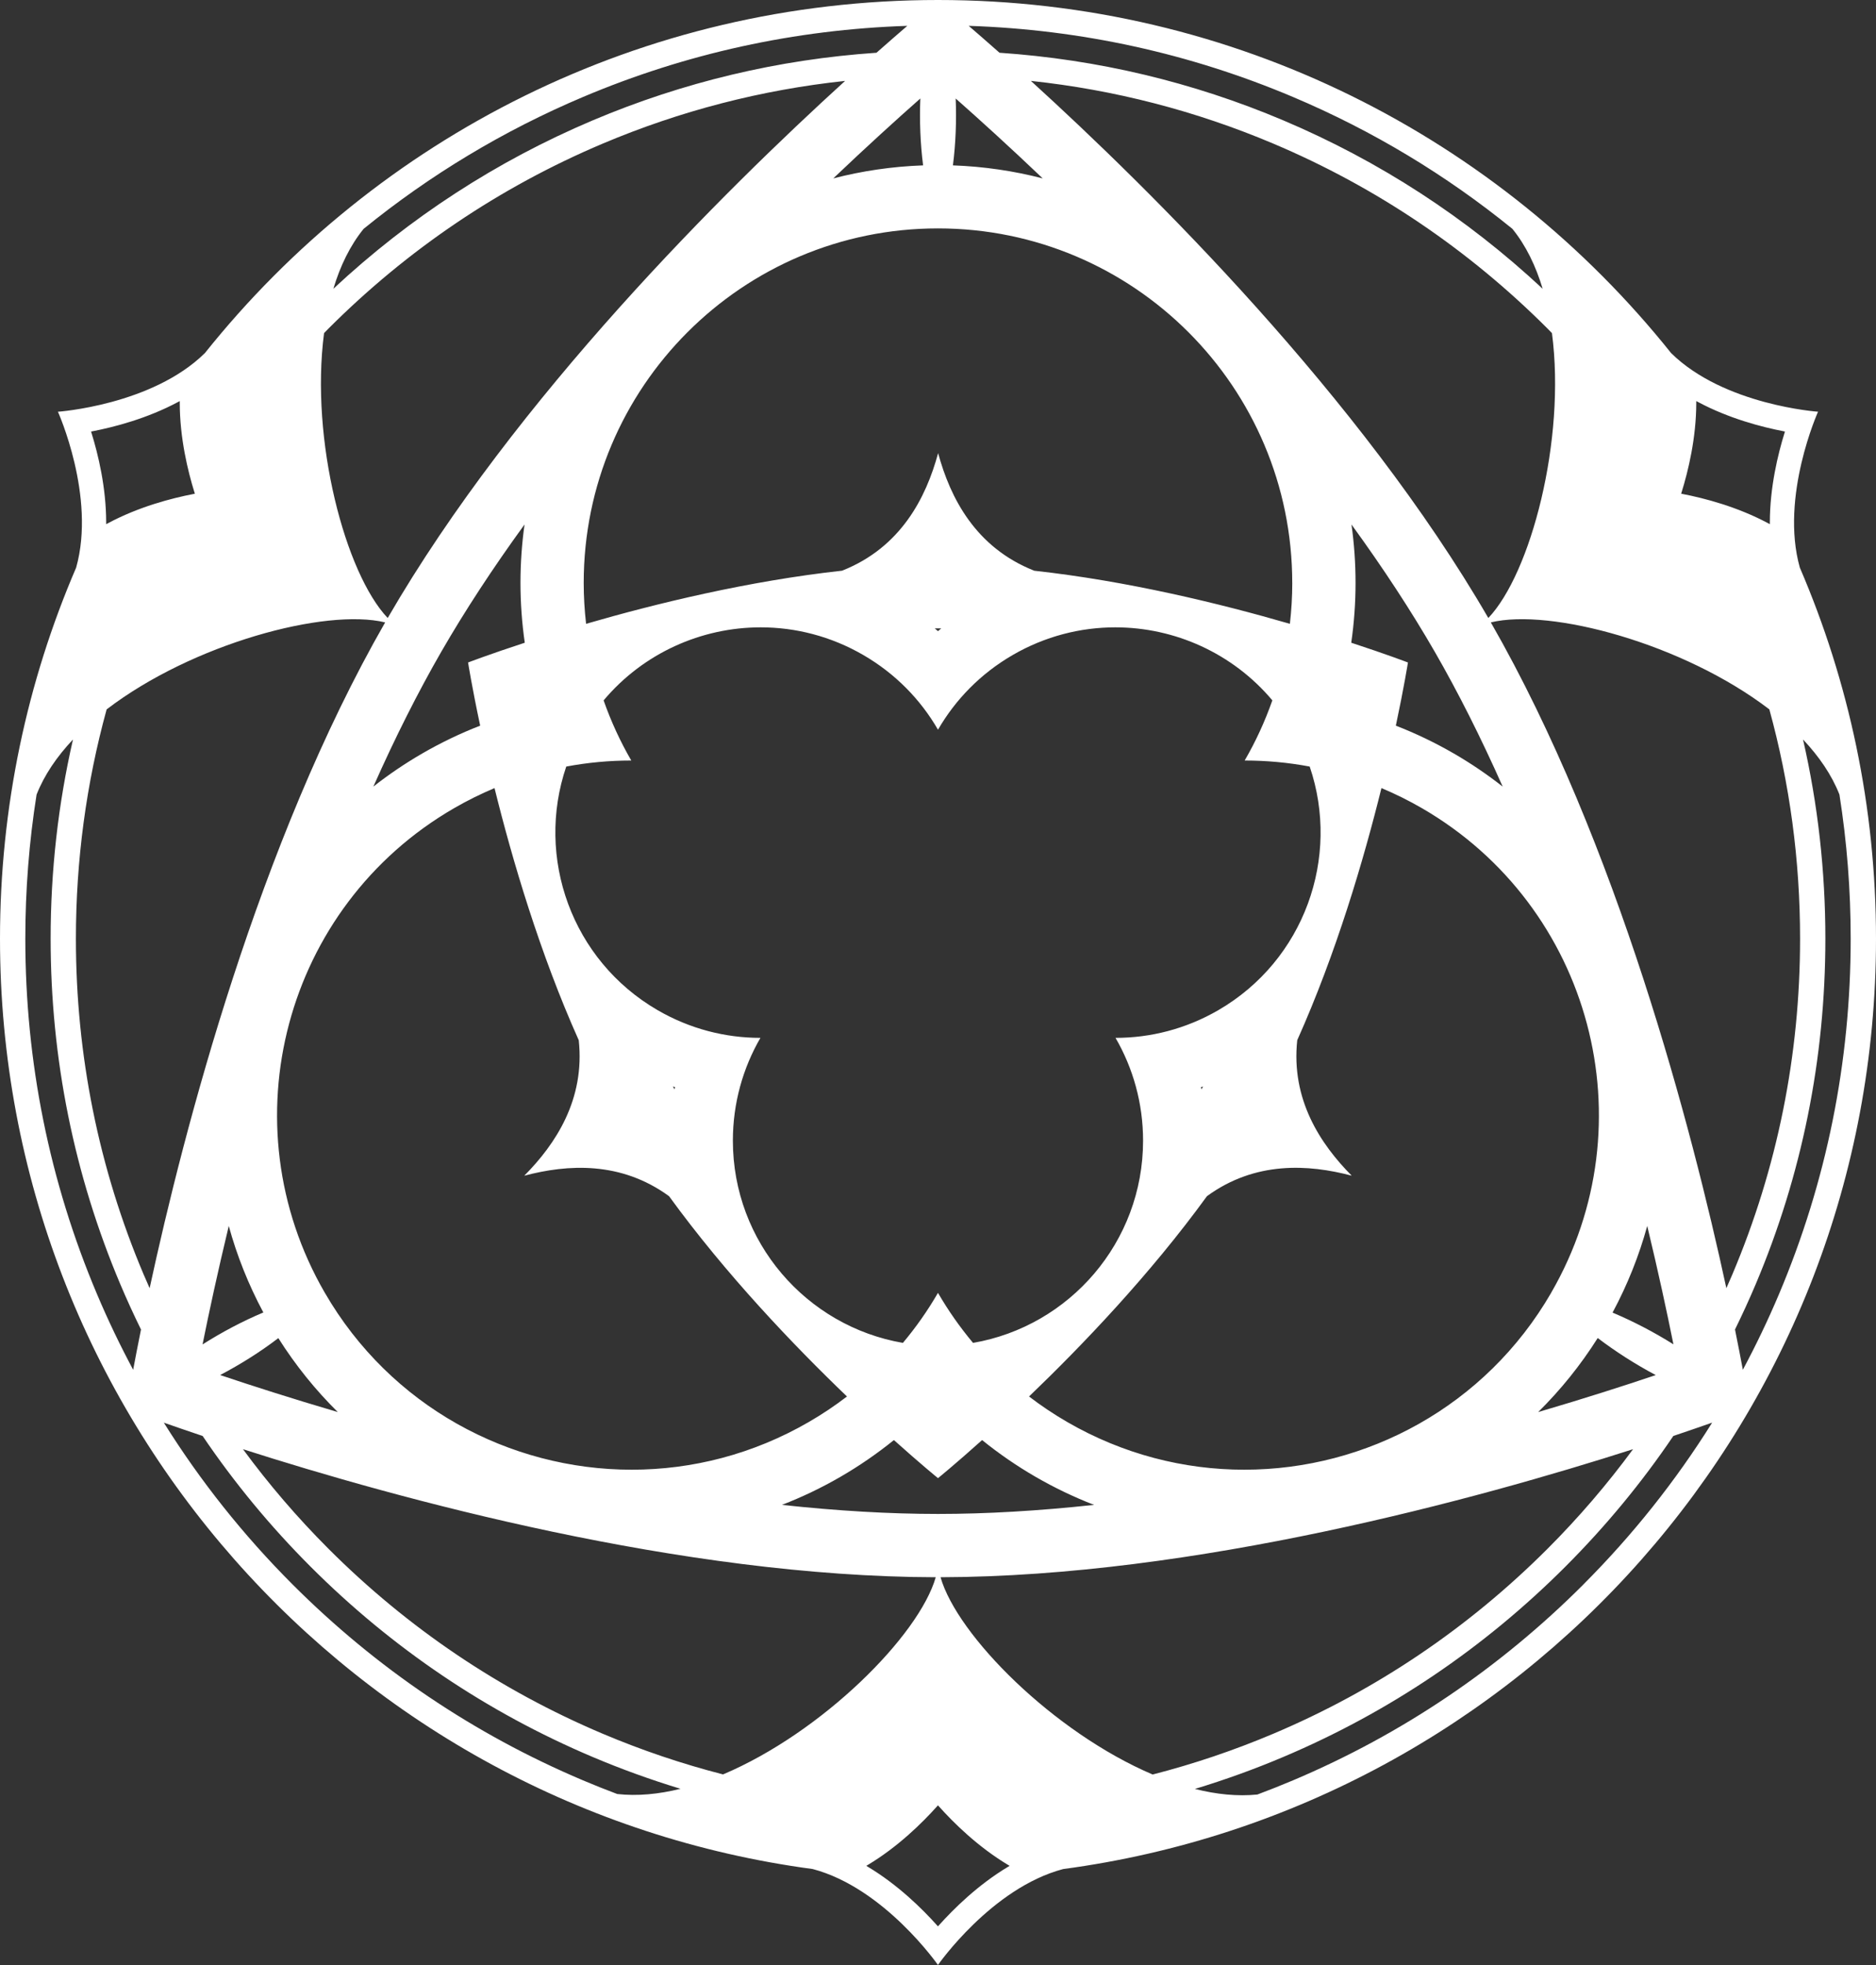 <?xml version="1.0" encoding="UTF-8"?><svg id="Elements" xmlns="http://www.w3.org/2000/svg" viewBox="0 0 890 932"><rect x="0" y="0" width="890" height="932" fill="#333333" stroke="none"/><defs><style>.cls-1{fill:#fff;}</style></defs><path id="DecorElement1" class="cls-1" d="M853.86,269.21c-9.47-33.72,8.65-73.93,8.65-73.93,0,0-44.58-3.07-69.71-27.81C711.26,65.39,585.76,0,445,0S178.74,65.39,97.2,167.47c-25.13,24.74-69.72,27.82-69.72,27.82,0,0,18.12,40.21,8.65,73.93C12.89,323.2,0,382.7,0,445.22c0,225.72,167.89,412.19,385.54,441.27,34.02,8.97,59.44,45.51,59.44,45.51,0,0,25.4-36.51,59.4-45.5,217.69-29.04,385.62-215.54,385.62-441.28,0-62.52-12.89-122.02-36.14-176.01ZM797.73,233.63c3.19-10.24,6.99-25.93,7-42.56v-.84s.74.39.74.39c14.65,7.85,30.27,11.92,40.79,13.95l.55.11-.17.53c-3.19,10.24-6.99,25.93-7,42.56v.84s-.74-.39-.74-.39c-14.65-7.85-30.27-11.92-40.79-13.95l-.55-.11.17-.53ZM736.27,158c6.67,50.84-10.12,114.04-30.19,135.12-60.56-104.56-159.92-202.82-217.01-254.75,39.68,4.23,78.25,14.2,115.12,29.8,48.7,20.61,92.44,50.12,130.01,87.71.7.7,1.38,1.42,2.07,2.12ZM785.51,652.21c-14.77,4.97-33.76,11.08-55.78,17.54,10.63-10.49,20.13-22.26,28.25-35.12,8.41,6.39,17.77,12.4,27.53,17.58ZM765.02,622.57c7.14-13.3,12.6-27.08,16.45-41.1,5.28,21.91,9.4,41.08,12.43,56.15-9.33-5.86-19.18-10.96-28.88-15.05ZM735.91,613.16c-31.16,53.84-87.6,83.93-145.61,83.93-28.58,0-57.54-7.3-84.06-22.66-6.35-3.68-12.37-7.72-18.05-12.07,25.32-24.29,57.5-57.95,84.4-95,22.86-16.71,48.18-15.17,68.69-9.72-14.93-15.05-28.86-36.19-25.85-64.27,18.46-41.21,31.49-85.4,39.95-119.58,6.54,2.75,12.98,5.93,19.28,9.58,80.33,46.53,107.75,149.41,61.24,229.78ZM132.05,634.68c8.11,12.85,17.6,24.59,28.21,35.07-22.04-6.48-41.05-12.59-55.83-17.56,9.62-5.05,19.04-10.97,27.61-17.51ZM96.09,637.67c3.04-15.08,7.16-34.26,12.44-56.19,3.84,13.99,9.29,27.75,16.41,41.03-9.92,4.16-19.71,9.36-28.85,15.16ZM154.09,613.16c-46.51-80.37-19.09-183.25,61.24-229.78,6.3-3.65,12.74-6.83,19.28-9.58,8.46,34.19,21.5,78.37,39.96,119.59,3.01,28.08-10.92,49.21-25.85,64.26,20.52-5.45,45.83-6.99,68.7,9.72,26.9,37.04,59.08,70.7,84.4,94.99-5.68,4.35-11.7,8.39-18.05,12.07-26.51,15.36-55.48,22.66-84.06,22.66-58.02,0-114.45-30.08-145.61-83.93ZM248.96,304.85c-16.81,5.5-26.9,9.37-26.9,9.37,0,0,1.81,11.49,5.74,29.96-9.46,3.68-18.66,8.09-27.5,13.21-8.2,4.75-15.93,10-23.17,15.69,10.34-23.28,21.12-44.68,32.2-63.92,11.18-19.39,24.42-39.61,39.52-60.4-1.27,9.07-1.93,18.32-1.93,27.73s.69,19,2.04,28.36ZM286.38,332.18c18.79-22.36,46.33-34.63,74.51-34.63,16.55,0,33.31,4.23,48.66,13.12,15.26,8.84,27.22,21.19,35.45,35.44,8.23-14.25,20.19-26.6,35.45-35.44,15.35-8.89,32.12-13.12,48.66-13.12,28.18,0,55.72,12.27,74.51,34.63-3.5,9.98-7.9,19.53-13.13,28.54h.12c10.24,0,20.53.95,30.73,2.86,14.68,43.06-2.53,91.9-43.39,115.57-15.35,8.89-32.12,13.11-48.66,13.11h-.07c8.31,14.34,13.07,30.99,13.07,48.76,0,48.09-34.85,88.03-80.66,95.92-6.26-7.47-11.82-15.41-16.64-23.74-4.81,8.33-10.38,16.27-16.64,23.74-45.81-7.9-80.66-47.84-80.66-95.92,0-17.77,4.76-34.42,13.07-48.76h-.07c-16.55,0-33.31-4.22-48.66-13.11-40.86-23.67-58.06-72.5-43.39-115.57,10.21-1.91,20.49-2.86,30.73-2.86h.12c-5.23-9.02-9.63-18.57-13.13-28.54ZM443.48,298.05c.51,0,1.01,0,1.52,0s1.01,0,1.52,0c-.51.44-1.02.87-1.52,1.32-.5-.44-1.01-.88-1.52-1.32ZM570.77,515.31c-.1.17-.19.33-.29.5-.17.3-.34.59-.52.89-.07-.35-.14-.7-.21-1.04.34-.11.67-.23,1.01-.34ZM320.24,515.65c-.07.35-.14.7-.21,1.04-.18-.31-.36-.63-.54-.94-.09-.15-.17-.3-.26-.45.34.12.67.23,1.01.34ZM398.8,700.42c8.89-5.15,17.34-10.98,25.28-17.39,12.8,11.48,20.92,18.07,20.92,18.07,0,0,8.13-6.59,20.92-18.07,7.94,6.42,16.39,12.24,25.28,17.39,8.95,5.18,18.25,9.64,27.83,13.35-26.29,2.85-51.08,4.3-74.03,4.3s-47.74-1.45-74.03-4.3c9.57-3.71,18.88-8.16,27.83-13.35ZM689.71,357.39c-8.84-5.12-18.04-9.53-27.5-13.21,3.92-18.47,5.74-29.96,5.74-29.96,0,0-10.09-3.87-26.9-9.37,1.35-9.36,2.04-18.84,2.04-28.36s-.66-18.66-1.93-27.72c15.13,20.82,28.38,41.06,39.57,60.47,11.07,19.22,21.83,40.59,32.16,63.84-7.25-5.69-14.99-10.95-23.18-15.7ZM613.54,46.05c37.62,15.92,72.42,36.87,103.95,62.48,6.42,7.89,11.12,17.61,14.37,28.44-36.17-33.75-77.47-60.59-123-79.86-42.96-18.18-88.14-28.93-134.68-32.09-5.58-4.94-10.49-9.21-14.62-12.76,53.32,1.75,105.05,13.09,153.98,33.79ZM453.39,46.72c11.27,9.96,25.41,22.78,41.29,37.9-13.69-3.55-27.95-5.66-42.6-6.18,1.33-10.39,1.73-21.18,1.31-31.72ZM613.07,276.49c0,6.56-.4,13.02-1.13,19.39-33.03-9.58-76.92-20.3-121.26-25.18-27.89-11-39.87-34.56-45.62-55.78-5.75,21.21-17.71,44.75-45.56,55.76-44.4,4.87-88.38,15.6-121.45,25.2-.73-6.36-1.13-12.83-1.13-19.39,0-92.87,75.25-168.16,168.07-168.16s168.07,75.29,168.07,168.16ZM437.93,78.44c-14.66.52-28.93,2.63-42.62,6.18,15.89-15.12,30.03-27.95,41.31-37.91-.42,10.55-.01,21.34,1.31,31.73ZM172.53,108.52c31.52-25.6,66.32-46.55,103.93-62.47,48.93-20.71,100.66-32.05,153.98-33.79-4.13,3.55-9.05,7.82-14.63,12.76-46.53,3.16-91.72,13.92-134.67,32.09-45.52,19.27-86.82,46.11-122.99,79.85,3.25-10.84,7.96-20.55,14.38-28.45ZM153.74,157.99c.69-.7,1.36-1.42,2.06-2.11,37.57-37.59,81.31-67.1,130.01-87.71,36.88-15.6,75.44-25.57,115.12-29.8-57.09,51.93-156.46,150.19-217,254.75-20.07-21.09-36.86-84.29-30.19-135.12ZM43.75,204.58c10.52-2.03,26.15-6.1,40.79-13.95l.74-.39v.84c.01,16.63,3.81,32.32,7,42.56l.17.53-.55.11c-10.52,2.03-26.14,6.09-40.79,13.95l-.74.39v-.84c-.01-16.63-3.81-32.32-7-42.56l-.17-.53.55-.11ZM63.17,649.69c-6.23-11.64-11.96-23.59-17.14-35.85-22.58-53.4-34.02-110.13-34.02-168.62,0-23.08,1.79-45.89,5.34-68.33,3.66-9.31,9.65-18.06,17.27-26.14-7.05,30.76-10.6,62.34-10.6,94.47,0,56.87,11.13,112.03,33.07,163.94,3.07,7.26,6.35,14.4,9.8,21.44-1.48,7.32-2.72,13.73-3.72,19.09ZM68.14,604.48c-21.32-50.42-32.13-104.01-32.13-159.26,0-37.16,4.9-73.56,14.58-108.75,40.71-31.15,103.85-48.14,132.13-41.26-60.17,104.9-95.41,240.31-111.73,315.78-.96-2.17-1.92-4.33-2.85-6.52ZM292.77,850.89c-5.47-2.06-10.9-4.22-16.3-6.51-51.56-21.82-97.87-53.06-137.64-92.84-23.4-23.41-43.81-49.1-61.11-76.77,5.15,1.81,11.32,3.94,18.41,6.32,14.96,22.11,32.06,42.82,51.19,61.96,38.67,38.69,83.7,69.06,133.82,90.28,13.68,5.79,27.6,10.82,41.7,15.1-10.35,2.57-20.51,3.55-30.08,2.47ZM343.01,841.61c-19.45-5-38.54-11.45-57.19-19.34-48.7-20.61-92.44-50.12-130.01-87.71-14.79-14.8-28.31-30.56-40.54-47.2,73.51,23.54,208.09,60.51,328.66,60.73-7.98,27.71-53.81,73.59-100.91,93.52ZM478.26,885.41c-14.25,8.54-25.76,19.87-32.91,27.86l-.37.42-.37-.42c-7.14-7.99-18.65-19.31-32.91-27.86l-.72-.43.72-.43c14.25-8.54,25.76-19.87,32.91-27.86l.37-.42.37.42c7.14,7.99,18.65,19.31,32.91,27.86l.72.43-.72.43ZM446.21,748.09c120.54-.25,255.05-37.2,328.53-60.73-12.24,16.64-25.75,32.4-40.54,47.2-37.57,37.59-81.31,67.1-130.01,87.71-18.71,7.92-37.86,14.38-57.36,19.39-47.01-20.03-92.68-65.88-100.62-93.56ZM751.17,751.54c-39.77,39.79-86.08,71.03-137.64,92.84-5.63,2.38-11.3,4.63-17,6.77-9.45.95-19.46-.07-29.65-2.65,14.2-4.3,28.2-9.35,41.97-15.18,50.13-21.21,95.15-51.59,133.82-90.28,19.14-19.15,36.23-39.85,51.19-61.96,7.09-2.38,13.26-4.51,18.41-6.32-17.3,27.67-37.72,53.36-61.11,76.77ZM819.01,610.99c-16.32-75.47-51.56-210.89-111.74-315.78,28.28-6.89,91.42,10.1,132.13,41.25,9.68,35.19,14.58,71.59,14.58,108.75,0,55.26-10.81,108.84-32.13,159.26-.92,2.18-1.89,4.35-2.84,6.51ZM826.83,649.68c-1-5.36-2.24-11.77-3.72-19.09,3.45-7.04,6.73-14.18,9.8-21.43,21.95-51.91,33.07-107.07,33.07-163.94,0-32.13-3.55-63.72-10.6-94.48,7.62,8.07,13.61,16.81,17.27,26.12,3.55,22.45,5.34,45.27,5.34,68.36,0,58.49-11.45,115.22-34.02,168.62-5.18,12.25-10.91,24.2-17.14,35.85Z"/></svg>